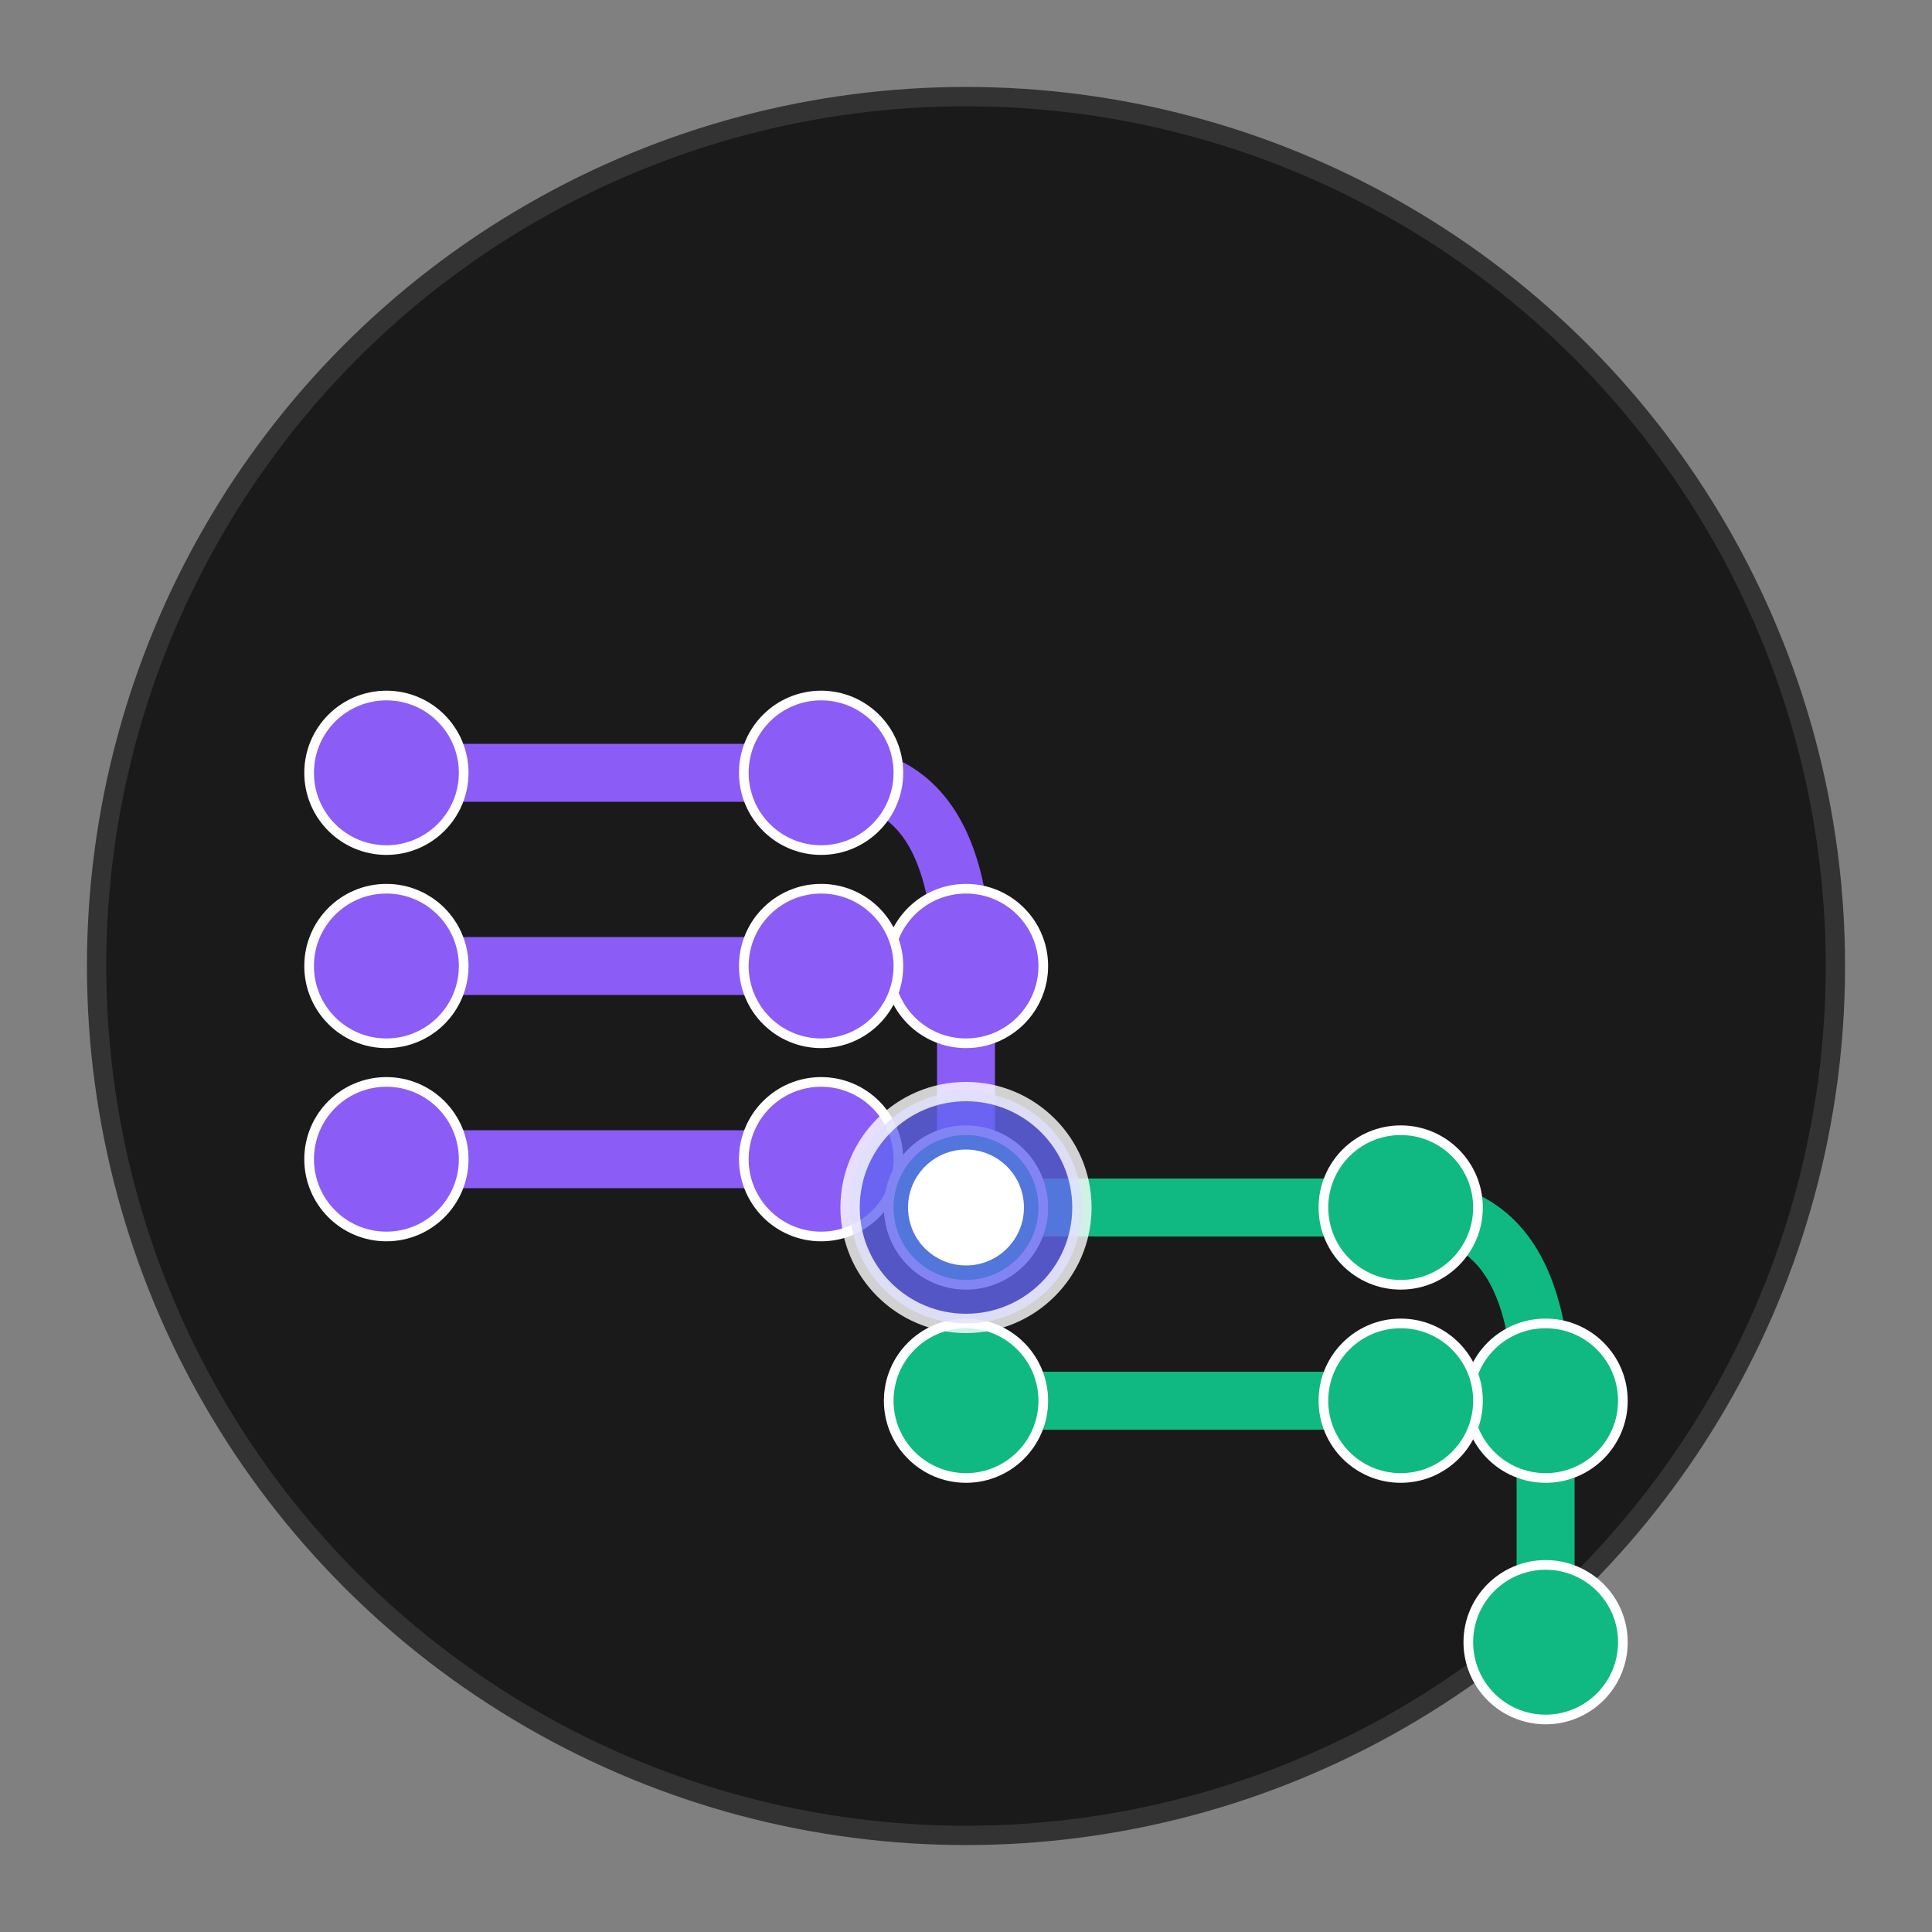 <svg width="200" height="200" viewBox="0 0 200 200" fill="none" xmlns="http://www.w3.org/2000/svg">
  <rect x="0" y="0" width="200" height="200" fill="#808080" stroke="none"/>
  <!-- Enhanced FlowsyAI Icon with better visibility -->
  <g id="flowsy-icon">
    <!-- Background circle for better contrast -->
    <circle cx="100" cy="100" r="90" fill="#1a1a1a" stroke="#333" stroke-width="2"/>

    <!-- Purple circuit paths - made thicker and more visible -->
    <path d="M40 80 C55 80 55 80 70 80 L85 80 C100 80 100 95 100 110 L100 125" stroke="#8B5CF6" stroke-width="6" fill="none" stroke-linecap="round"/>
    <path d="M40 100 C55 100 55 100 70 100 L85 100" stroke="#8B5CF6" stroke-width="6" fill="none" stroke-linecap="round"/>
    <path d="M40 120 C55 120 55 120 70 120 L85 120" stroke="#8B5CF6" stroke-width="6" fill="none" stroke-linecap="round"/>

    <!-- Green circuit paths - made thicker and more visible -->
    <path d="M100 125 C115 125 115 125 130 125 L145 125 C160 125 160 140 160 155 L160 170" stroke="#10B981" stroke-width="6" fill="none" stroke-linecap="round"/>
    <path d="M100 145 C115 145 115 145 130 145 L145 145" stroke="#10B981" stroke-width="6" fill="none" stroke-linecap="round"/>

    <!-- Connection nodes - made larger and more prominent -->
    <circle cx="40" cy="80" r="8" fill="#8B5CF6" stroke="#fff" stroke-width="1"/>
    <circle cx="85" cy="80" r="8" fill="#8B5CF6" stroke="#fff" stroke-width="1"/>
    <circle cx="100" cy="100" r="8" fill="#8B5CF6" stroke="#fff" stroke-width="1"/>
    <circle cx="40" cy="100" r="8" fill="#8B5CF6" stroke="#fff" stroke-width="1"/>
    <circle cx="85" cy="100" r="8" fill="#8B5CF6" stroke="#fff" stroke-width="1"/>
    <circle cx="40" cy="120" r="8" fill="#8B5CF6" stroke="#fff" stroke-width="1"/>
    <circle cx="85" cy="120" r="8" fill="#8B5CF6" stroke="#fff" stroke-width="1"/>
    <circle cx="100" cy="125" r="8" fill="#10B981" stroke="#fff" stroke-width="1"/>
    <circle cx="145" cy="125" r="8" fill="#10B981" stroke="#fff" stroke-width="1"/>
    <circle cx="160" cy="145" r="8" fill="#10B981" stroke="#fff" stroke-width="1"/>
    <circle cx="100" cy="145" r="8" fill="#10B981" stroke="#fff" stroke-width="1"/>
    <circle cx="145" cy="145" r="8" fill="#10B981" stroke="#fff" stroke-width="1"/>
    <circle cx="160" cy="170" r="8" fill="#10B981" stroke="#fff" stroke-width="1"/>

    <!-- Central connection point with glow effect -->
    <circle cx="100" cy="125" r="12" fill="#6366f1" stroke="#fff" stroke-width="2" opacity="0.8"/>
    <circle cx="100" cy="125" r="6" fill="#fff"/>
  </g>
</svg>
